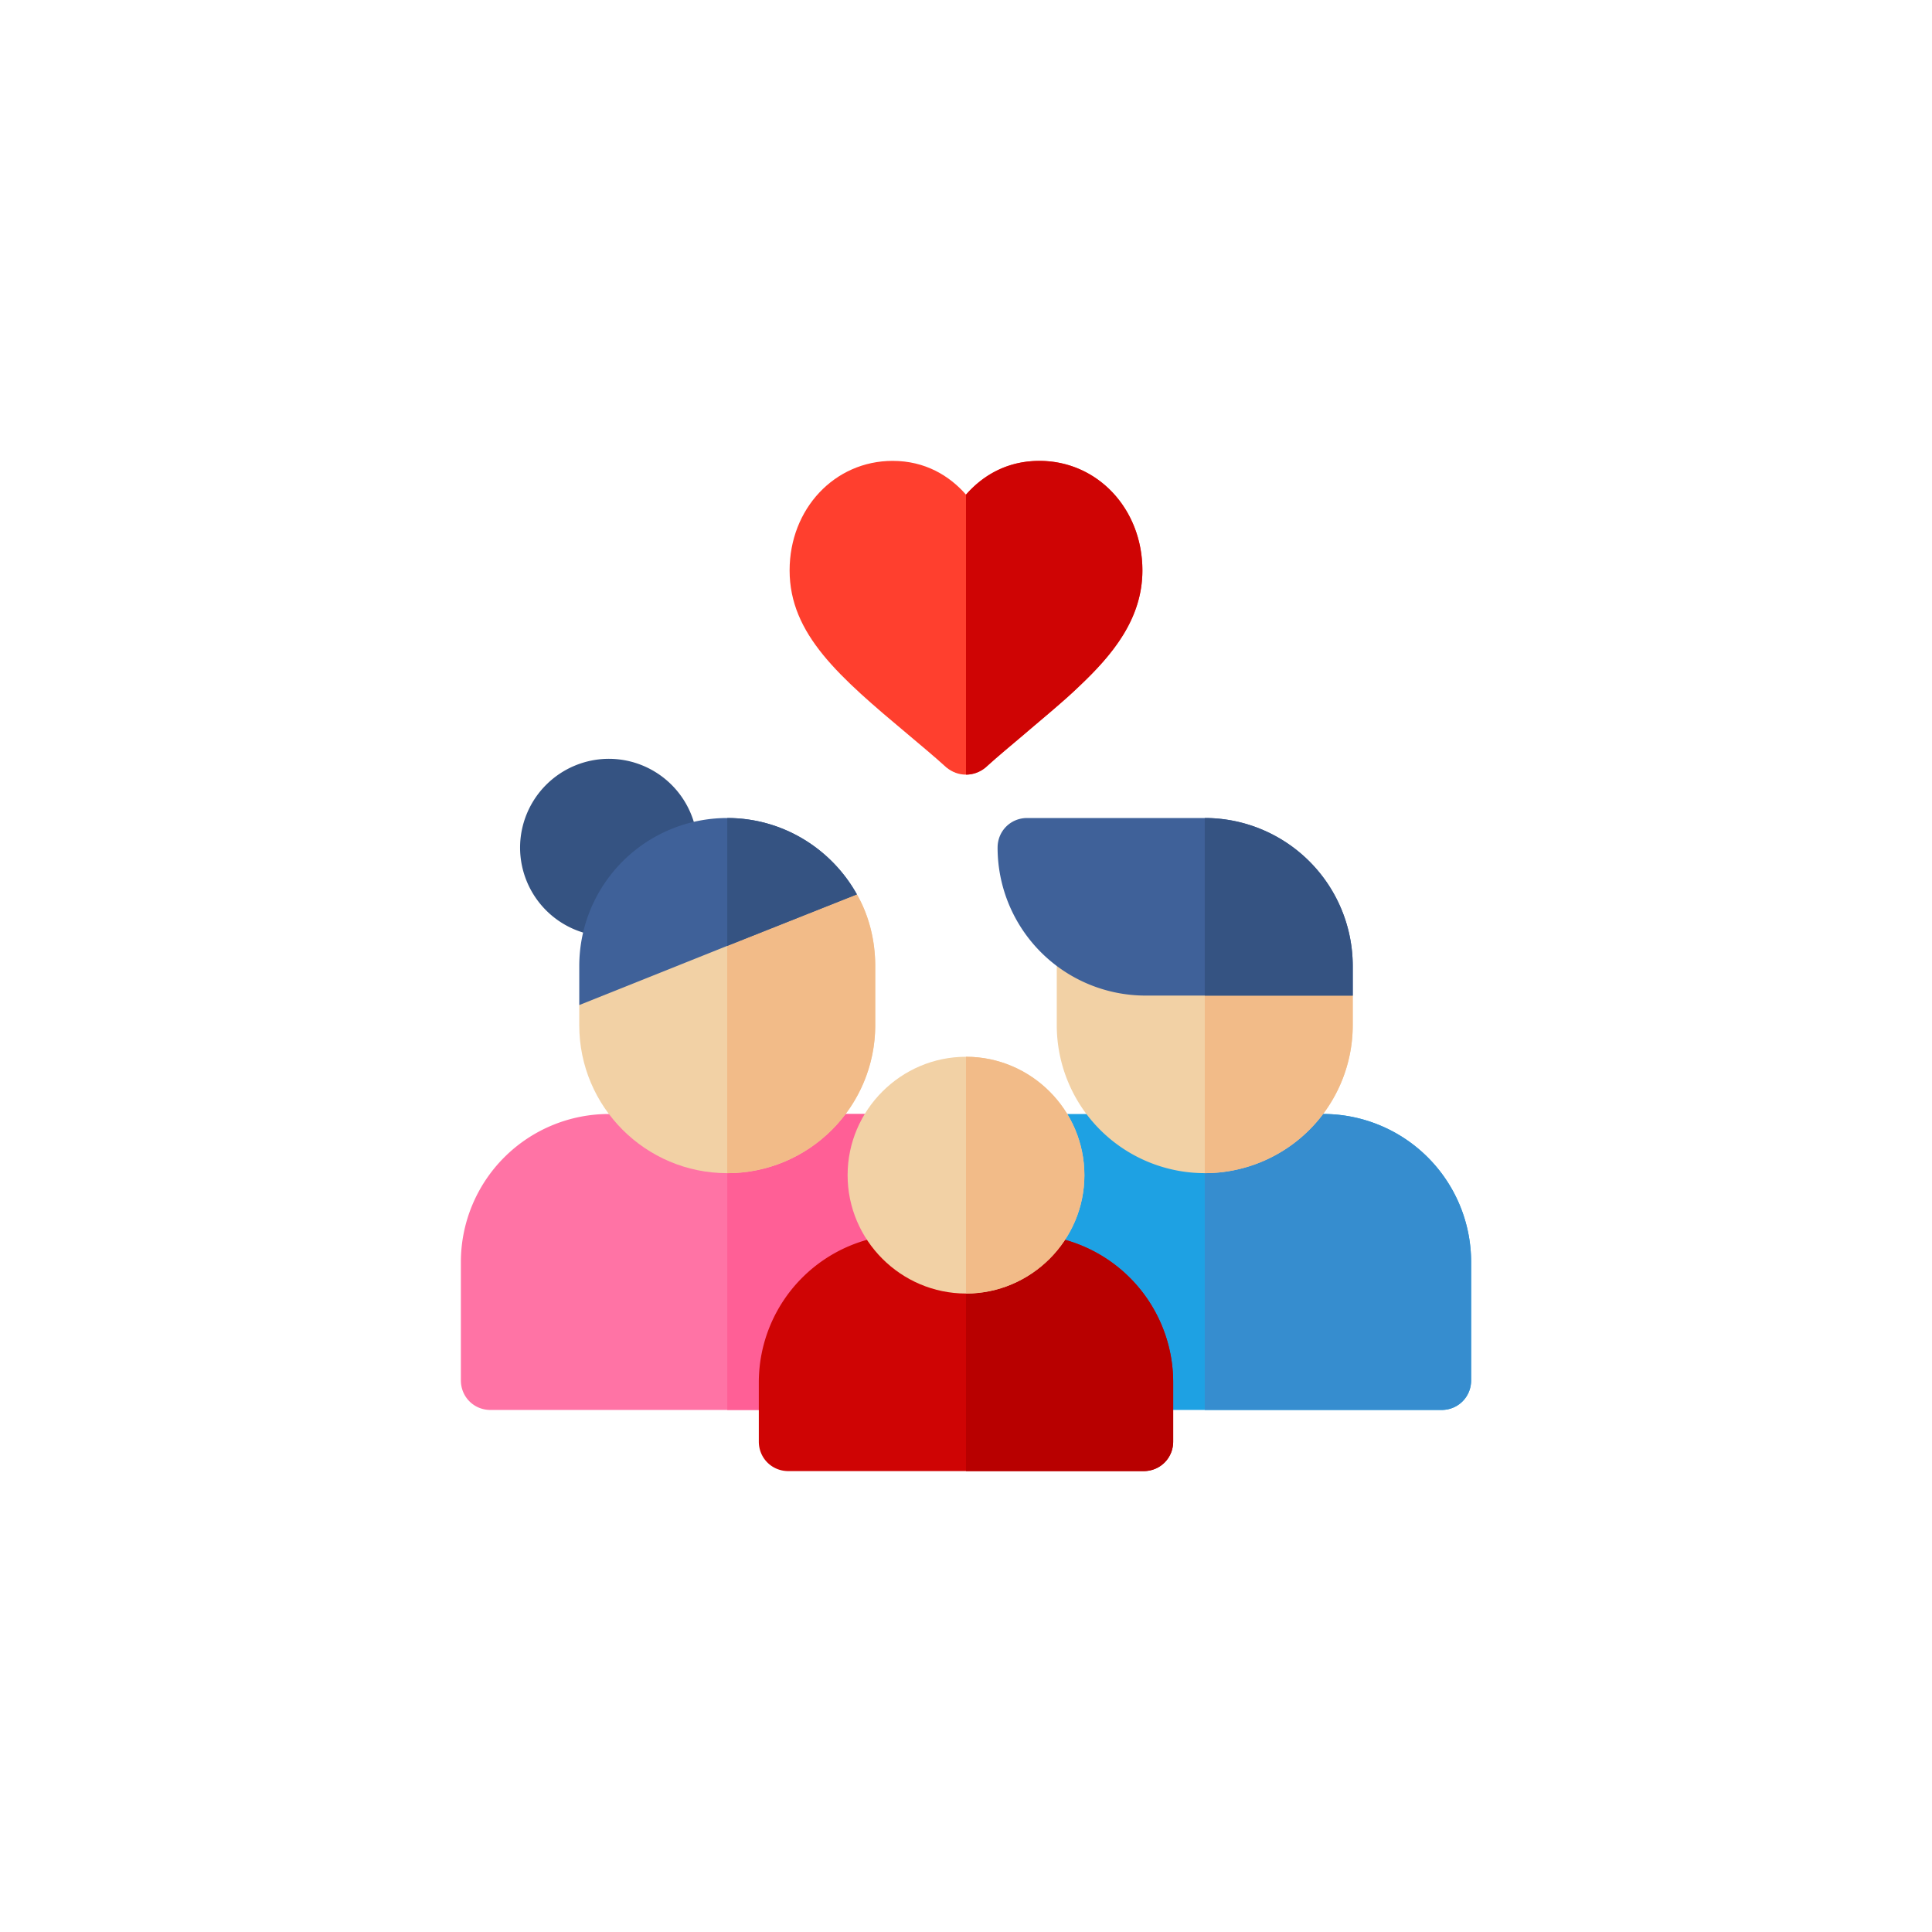 <svg xmlns="http://www.w3.org/2000/svg" width="100" height="100" viewBox="0 0 100 100"><path fill="#355382" d="M31.515 48.468a4.602 4.602 0 0 1-4.596-4.596 4.602 4.602 0 0 1 4.596-4.596 4.602 4.602 0 0 1 4.393 5.95 1.534 1.534 0 0 1-2.099.939c.499 1.147-.215 2.303-2.294 2.303z"/><path fill="#FF3F2E" d="M53.799 23.855c-1.685 0-2.94.766-3.799 1.747-.858-.98-2.114-1.747-3.799-1.747-3.002 0-5.331 2.482-5.331 5.668 0 3.309 2.573 5.515 6.158 8.518.613.521 1.287 1.072 1.961 1.686.306.245.643.368 1.011.368.367 0 .704-.123 1.011-.368.675-.613 1.349-1.165 1.961-1.686 1.073-.919 2.054-1.715 2.88-2.512 1.686-1.593 3.279-3.462 3.279-6.005-.001-3.187-2.329-5.669-5.332-5.669z"/><path fill="#1EA1E3" d="M68.485 57.66H53.228c-.337 3.799-1.134 12.133-1.501 15.319h22.887c.857 0 1.531-.675 1.531-1.532v-6.128a7.662 7.662 0 0 0-7.66-7.659z"/><path fill="#368DCF" d="M76.145 65.319v6.128c0 .857-.674 1.532-1.531 1.532H62.357V57.66h6.128a7.662 7.662 0 0 1 7.66 7.659z"/><path fill="#FF73A5" d="M46.865 57.66h-15.35a7.663 7.663 0 0 0-7.66 7.659v6.128c0 .857.674 1.532 1.532 1.532h22.734L46.865 57.66z"/><path fill="#FF5F96" d="M48.121 72.979H37.643V57.66h9.222z"/><path fill="#F2D1A5" d="M67.383 48.376l-5.025-.337-5.974-.368c-.797-.031-1.532.551-1.624 1.348a9.791 9.791 0 0 0-.062.98v3.064a7.662 7.662 0 0 0 7.659 7.659 7.662 7.662 0 0 0 7.66-7.659V51.53l-2.634-3.154z"/><path fill="#F2BB88" d="M70.018 51.531v1.533a7.662 7.662 0 0 1-7.66 7.659V48.039l5.025.337 2.635 3.155z"/><path fill="#F2D1A5" d="M45.302 50v3.064c0 4.228-3.432 7.659-7.66 7.659s-7.66-3.432-7.66-7.659v-1.043l1.869-2.512 5.791-2.604 1.256-.551 5.454-.062c.583 1.012.95 2.298.95 3.708z"/><path fill="#F2BB88" d="M45.302 50v3.064a7.662 7.662 0 0 1-7.66 7.659V46.905l1.256-.551 5.454-.062c.583 1.012.95 2.298.95 3.708z"/><path d="M59.13 29.523c0 2.543-1.593 4.412-3.278 6.005-.827.797-1.808 1.593-2.88 2.512-.612.521-1.286 1.072-1.961 1.686a1.585 1.585 0 0 1-1.011.368V25.602c.858-.98 2.114-1.747 3.799-1.747 3.003 0 5.331 2.482 5.331 5.668zM53.063 63.89h-6.127a7.663 7.663 0 0 0-7.66 7.659v3.064c0 .857.674 1.531 1.532 1.531h18.383c.858 0 1.532-.674 1.532-1.531v-3.064a7.661 7.661 0 0 0-7.66-7.659z" fill="#CF0404"/><path fill="#B80000" d="M60.724 71.549v3.064c0 .857-.674 1.531-1.532 1.531H50V63.89h3.063a7.663 7.663 0 0 1 7.661 7.659z"/><path fill="#F2D1A5" d="M50 54.698c-3.37 0-6.128 2.758-6.128 6.128S46.63 66.953 50 66.953s6.128-2.757 6.128-6.127S53.37 54.698 50 54.698z"/><path fill="#F2BB88" d="M56.128 60.826c0 3.37-2.758 6.127-6.128 6.127V54.698c3.37 0 6.128 2.758 6.128 6.128z"/><path fill="#3F6199" d="M44.353 46.292l-6.71 2.666-7.66 3.063V50a7.663 7.663 0 0 1 7.66-7.66c2.879 0 5.392 1.594 6.71 3.952z"/><path fill="#355382" d="M44.353 46.292l-6.71 2.666V42.34c2.879 0 5.392 1.594 6.71 3.952z"/><path fill="#3F6199" d="M62.357 42.34h-9.191c-.857 0-1.531.674-1.531 1.532a7.66 7.66 0 0 0 7.659 7.659h10.724V50a7.663 7.663 0 0 0-7.661-7.66z"/><path fill="#355382" d="M70.018 51.531h-7.66V42.34a7.663 7.663 0 0 1 7.66 7.66v1.531z"/></svg>